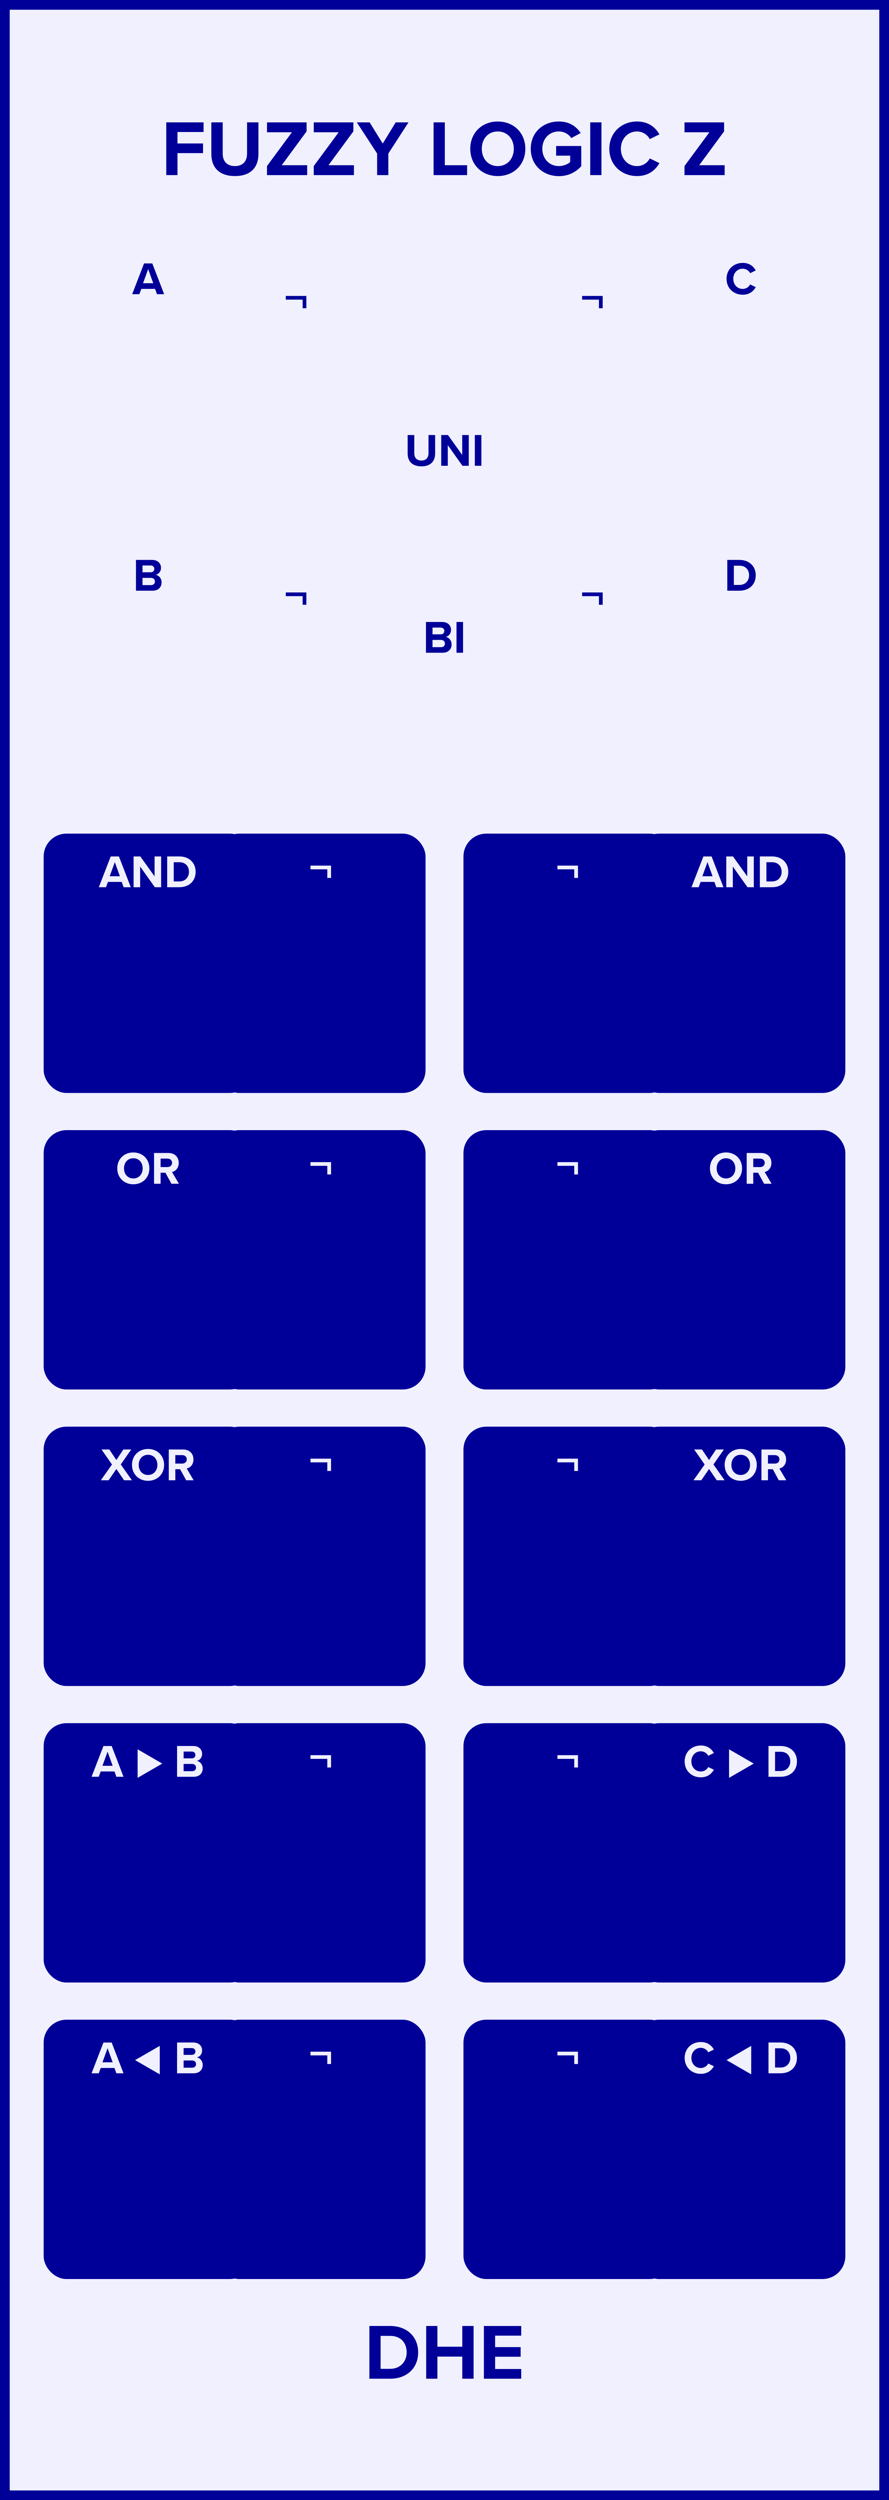<?xml version="1.0" encoding="UTF-8" standalone="no"?>
<svg xmlns="http://www.w3.org/2000/svg" xmlns:svg="http://www.w3.org/2000/svg" version="1.1" width="45.72mm" height="128.5mm" viewBox="0 0 45.72 128.5">
  <rect x="0" y="0" width="45.72" height="128.5" fill="#808080" stroke="none"/>
  <defs/>
  <g>
    <rect x="0.25" y="0.25" width="45.22" height="128" fill="#f0f0ff" stroke="#000099" stroke-width="0.5" rx="0.000" ry="0.000"/>
    <g transform="translate(22.86,9)">
      <g style="font-weight:bold;font-size:4.064px;font-family:'Proxima Nova';dominant-baseline:alphabetic;text-anchor:middle;fill:#000099">
        <path d="m -14.309,0 h 0.577 v -1.13 h 1.313 v -0.496 h -1.313 v -0.589 h 1.341 v -0.496 h -1.918 z" style="font-weight:bold;font-size:4.064px;font-family:'Proxima Nova';dominant-baseline:alphabetic;text-anchor:middle;fill:#000099"/>
        <path d="m -11.991,-1.081 c 0,0.666 0.386,1.13 1.215,1.13 0.821,0 1.207,-0.459 1.207,-1.134 v -1.626 h -0.585 v 1.609 c 0,0.378 -0.207,0.638 -0.622,0.638 -0.423,0 -0.63,-0.26 -0.63,-0.638 v -1.609 h -0.585 z" style="font-weight:bold;font-size:4.064px;font-family:'Proxima Nova';dominant-baseline:alphabetic;text-anchor:middle;fill:#000099"/>
        <path d="m -9.128,0 h 2.065 v -0.508 h -1.309 l 1.28,-1.739 v -0.463 h -2.036 v 0.508 h 1.28 l -1.28,1.735 z" style="font-weight:bold;font-size:4.064px;font-family:'Proxima Nova';dominant-baseline:alphabetic;text-anchor:middle;fill:#000099"/>
        <path d="m -6.723,0 h 2.065 v -0.508 h -1.309 l 1.28,-1.739 v -0.463 h -2.036 v 0.508 h 1.28 l -1.28,1.735 z" style="font-weight:bold;font-size:4.064px;font-family:'Proxima Nova';dominant-baseline:alphabetic;text-anchor:middle;fill:#000099"/>
        <path d="m -3.465,0 h 0.577 v -1.109 l 1.036,-1.601 h -0.658 l -0.666,1.089 -0.675,-1.089 h -0.658 l 1.044,1.601 z" style="font-weight:bold;font-size:4.064px;font-family:'Proxima Nova';dominant-baseline:alphabetic;text-anchor:middle;fill:#000099"/>
        <path d="M -0.561,0 H 1.162 V -0.508 H 0.016 V -2.711 h -0.577 z" style="font-weight:bold;font-size:4.064px;font-family:'Proxima Nova';dominant-baseline:alphabetic;text-anchor:middle;fill:#000099"/>
        <path d="m 1.325,-1.353 c 0,0.817 0.597,1.402 1.414,1.402 0.821,0 1.418,-0.585 1.418,-1.402 0,-0.817 -0.597,-1.402 -1.418,-1.402 -0.817,0 -1.414,0.585 -1.414,1.402 z m 2.239,0 c 0,0.504 -0.325,0.89 -0.825,0.89 -0.5,0 -0.821,-0.386 -0.821,-0.89 0,-0.508 0.321,-0.89 0.821,-0.89 0.5,0 0.825,0.382 0.825,0.89 z" style="font-weight:bold;font-size:4.064px;font-family:'Proxima Nova';dominant-baseline:alphabetic;text-anchor:middle;fill:#000099"/>
        <path d="m 4.436,-1.353 c 0,0.853 0.65,1.406 1.443,1.406 0.492,0 0.878,-0.203 1.154,-0.512 V -1.496 h -1.292 v 0.496 h 0.723 v 0.329 c -0.118,0.106 -0.337,0.207 -0.585,0.207 -0.492,0 -0.849,-0.378 -0.849,-0.89 0,-0.512 0.358,-0.89 0.849,-0.89 0.284,0 0.516,0.15 0.642,0.341 l 0.48,-0.26 c -0.207,-0.321 -0.561,-0.593 -1.122,-0.593 -0.792,0 -1.443,0.545 -1.443,1.402 z" style="font-weight:bold;font-size:4.064px;font-family:'Proxima Nova';dominant-baseline:alphabetic;text-anchor:middle;fill:#000099"/>
        <path d="m 7.495,0 h 0.577 v -2.711 h -0.577 z" style="font-weight:bold;font-size:4.064px;font-family:'Proxima Nova';dominant-baseline:alphabetic;text-anchor:middle;fill:#000099"/>
        <path d="m 9.899,0.049 c 0.618,0 0.959,-0.329 1.154,-0.666 l -0.496,-0.24 c -0.114,0.224 -0.358,0.394 -0.658,0.394 -0.471,0 -0.829,-0.378 -0.829,-0.89 0,-0.512 0.358,-0.89 0.829,-0.89 0.301,0 0.545,0.175 0.658,0.394 l 0.496,-0.244 c -0.191,-0.337 -0.536,-0.662 -1.154,-0.662 -0.792,0 -1.422,0.569 -1.422,1.402 0,0.833 0.63,1.402 1.422,1.402 z" style="font-weight:bold;font-size:4.064px;font-family:'Proxima Nova';dominant-baseline:alphabetic;text-anchor:middle;fill:#000099"/>
        <path d="m 12.343,0 h 2.065 v -0.508 h -1.309 l 1.28,-1.739 v -0.463 h -2.036 v 0.508 h 1.28 l -1.28,1.735 z" style="font-weight:bold;font-size:4.064px;font-family:'Proxima Nova';dominant-baseline:alphabetic;text-anchor:middle;fill:#000099"/>
      </g>
    </g>
    <g transform="translate(22.86,119.5)">
      <g style="font-weight:bold;font-size:4.064px;font-family:'Proxima Nova';dominant-baseline:hanging;text-anchor:middle;fill:#000099">
        <path d="m -3.863,2.758 h 1.069 c 0.849,0 1.439,-0.536 1.439,-1.353 0,-0.817 -0.589,-1.357 -1.439,-1.357 H -3.863 Z M -3.286,2.25 V 0.556 h 0.492 c 0.557,0 0.849,0.37 0.849,0.849 0,0.459 -0.313,0.845 -0.849,0.845 z" style="font-weight:bold;font-size:4.064px;font-family:'Proxima Nova';dominant-baseline:hanging;text-anchor:middle;fill:#000099"/>
        <path d="M 0.915,2.758 H 1.496 V 0.048 H 0.915 V 1.113 H -0.365 V 0.048 H -0.942 V 2.758 h 0.577 V 1.621 h 1.28 z" style="font-weight:bold;font-size:4.064px;font-family:'Proxima Nova';dominant-baseline:hanging;text-anchor:middle;fill:#000099"/>
        <path d="M 2.026,2.758 H 3.945 V 2.259 H 2.603 V 1.629 H 3.916 V 1.133 H 2.603 V 0.544 H 3.945 V 0.048 H 2.026 Z" style="font-weight:bold;font-size:4.064px;font-family:'Proxima Nova';dominant-baseline:hanging;text-anchor:middle;fill:#000099"/>
      </g>
    </g>
    <g transform="translate(7.62,15.12)">
      <g style="font-weight:bold;font-size:2.371px;font-family:'Proxima Nova';dominant-baseline:alphabetic;text-anchor:middle;fill:#000099">
        <path d="M 0.453,0 H 0.821 L 0.212,-1.581 H -0.211 L -0.822,0 h 0.37 l 0.1,-0.273 H 0.354 Z M 4.8160939e-4,-1.29 0.261,-0.564 H -0.263 Z" style="font-weight:bold;font-size:2.371px;font-family:'Proxima Nova';dominant-baseline:alphabetic;text-anchor:middle;fill:#000099"/>
      </g>
    </g>
    <g transform="translate(15.24,16.32)">
      <g style="font-weight:bold;font-size:2.371px;font-family:'Proxima Nova';dominant-baseline:alphabetic;text-anchor:middle;fill:#000099">
        <path d="M 0.515,-0.477 V -1.11 h -1.057 v 0.19 h 0.865 v 0.443 z" style="font-weight:bold;font-size:2.371px;font-family:'Proxima Nova';dominant-baseline:alphabetic;text-anchor:middle;fill:#000099"/>
      </g>
    </g>
    <g transform="translate(30.48,16.32)">
      <g style="font-weight:bold;font-size:2.371px;font-family:'Proxima Nova';dominant-baseline:alphabetic;text-anchor:middle;fill:#000099">
        <path d="M 0.515,-0.477 V -1.11 h -1.057 v 0.19 h 0.865 v 0.443 z" style="font-weight:bold;font-size:2.371px;font-family:'Proxima Nova';dominant-baseline:alphabetic;text-anchor:middle;fill:#000099"/>
      </g>
    </g>
    <g transform="translate(38.1,15.12)">
      <g style="font-weight:bold;font-size:2.371px;font-family:'Proxima Nova';dominant-baseline:alphabetic;text-anchor:middle;fill:#000099">
        <path d="m 0.095,0.028 c 0.36,0 0.56,-0.192 0.673,-0.389 l -0.289,-0.14 c -0.066,0.13 -0.209,0.23 -0.384,0.23 -0.275,0 -0.484,-0.221 -0.484,-0.519 0,-0.299 0.209,-0.519 0.484,-0.519 0.175,0 0.318,0.102 0.384,0.23 l 0.289,-0.142 C 0.657,-1.418 0.456,-1.608 0.095,-1.608 c -0.462,0 -0.83,0.332 -0.83,0.818 0,0.486 0.368,0.818 0.83,0.818 z" style="font-weight:bold;font-size:2.371px;font-family:'Proxima Nova';dominant-baseline:alphabetic;text-anchor:middle;fill:#000099"/>
      </g>
    </g>
    <g transform="translate(22.86,31.94)">
      <g style="font-weight:bold;font-size:2.371px;font-family:'Proxima Nova';dominant-baseline:hanging;text-anchor:middle;fill:#000099">
        <path d="m -0.953,1.609 h 0.858 c 0.301,0 0.46,-0.19 0.46,-0.427 0,-0.199 -0.135,-0.363 -0.303,-0.389 0.149,-0.031 0.273,-0.164 0.273,-0.363 0,-0.211 -0.154,-0.403 -0.455,-0.403 H -0.953 Z M -0.616,0.663 V 0.315 h 0.422 c 0.114,0 0.185,0.076 0.185,0.173 0,0.102 -0.071,0.175 -0.185,0.175 z m 0,0.659 V 0.95 h 0.434 c 0.133,0 0.204,0.085 0.204,0.185 0,0.114 -0.076,0.187 -0.204,0.187 z" style="font-weight:bold;font-size:2.371px;font-family:'Proxima Nova';dominant-baseline:hanging;text-anchor:middle;fill:#000099"/>
        <path d="M 0.617,1.609 H 0.954 V 0.028 H 0.617 Z" style="font-weight:bold;font-size:2.371px;font-family:'Proxima Nova';dominant-baseline:hanging;text-anchor:middle;fill:#000099"/>
      </g>
    </g>
    <g transform="translate(22.86,23.94)">
      <g style="font-weight:bold;font-size:2.371px;font-family:'Proxima Nova';dominant-baseline:alphabetic;text-anchor:middle;fill:#000099">
        <path d="m -1.895,-0.631 c 0,0.389 0.225,0.659 0.709,0.659 0.479,0 0.704,-0.268 0.704,-0.662 V -1.581 h -0.341 v 0.939 c 0,0.221 -0.121,0.372 -0.363,0.372 -0.247,0 -0.368,-0.152 -0.368,-0.372 V -1.581 h -0.341 z" style="font-weight:bold;font-size:2.371px;font-family:'Proxima Nova';dominant-baseline:alphabetic;text-anchor:middle;fill:#000099"/>
        <path d="M 0.923,0 H 1.248 V -1.581 H 0.911 v 1.024 L 0.178,-1.581 H -0.168 V 0 H 0.169 v -1.062 z" style="font-weight:bold;font-size:2.371px;font-family:'Proxima Nova';dominant-baseline:alphabetic;text-anchor:middle;fill:#000099"/>
        <path d="m 1.56,0 h 0.337 v -1.581 h -0.337 z" style="font-weight:bold;font-size:2.371px;font-family:'Proxima Nova';dominant-baseline:alphabetic;text-anchor:middle;fill:#000099"/>
      </g>
    </g>
    <g transform="translate(7.62,30.36)">
      <g style="font-weight:bold;font-size:2.371px;font-family:'Proxima Nova';dominant-baseline:alphabetic;text-anchor:middle;fill:#000099">
        <path d="m -0.628,0 h 0.858 c 0.301,0 0.46,-0.19 0.46,-0.427 0,-0.199 -0.135,-0.363 -0.303,-0.389 0.149,-0.031 0.273,-0.164 0.273,-0.363 0,-0.211 -0.154,-0.403 -0.455,-0.403 h -0.832 z m 0.337,-0.946 V -1.295 h 0.422 c 0.114,0 0.185,0.076 0.185,0.173 0,0.102 -0.071,0.175 -0.185,0.175 z m 0,0.659 v -0.372 h 0.434 c 0.133,0 0.204,0.085 0.204,0.185 0,0.114 -0.076,0.187 -0.204,0.187 z" style="font-weight:bold;font-size:2.371px;font-family:'Proxima Nova';dominant-baseline:alphabetic;text-anchor:middle;fill:#000099"/>
      </g>
    </g>
    <g transform="translate(15.24,31.56)">
      <g style="font-weight:bold;font-size:2.371px;font-family:'Proxima Nova';dominant-baseline:alphabetic;text-anchor:middle;fill:#000099">
        <path d="M 0.515,-0.477 V -1.11 h -1.057 v 0.19 h 0.865 v 0.443 z" style="font-weight:bold;font-size:2.371px;font-family:'Proxima Nova';dominant-baseline:alphabetic;text-anchor:middle;fill:#000099"/>
      </g>
    </g>
    <g transform="translate(30.48,31.56)">
      <g style="font-weight:bold;font-size:2.371px;font-family:'Proxima Nova';dominant-baseline:alphabetic;text-anchor:middle;fill:#000099">
        <path d="M 0.515,-0.477 V -1.11 h -1.057 v 0.19 h 0.865 v 0.443 z" style="font-weight:bold;font-size:2.371px;font-family:'Proxima Nova';dominant-baseline:alphabetic;text-anchor:middle;fill:#000099"/>
      </g>
    </g>
    <g transform="translate(38.1,30.36)">
      <g style="font-weight:bold;font-size:2.371px;font-family:'Proxima Nova';dominant-baseline:alphabetic;text-anchor:middle;fill:#000099">
        <path d="m -0.696,0 h 0.624 c 0.496,0 0.839,-0.313 0.839,-0.79 0,-0.477 -0.344,-0.792 -0.839,-0.792 h -0.624 z m 0.337,-0.296 V -1.285 h 0.287 c 0.325,0 0.496,0.216 0.496,0.496 0,0.268 -0.183,0.493 -0.496,0.493 z" style="font-weight:bold;font-size:2.371px;font-family:'Proxima Nova';dominant-baseline:alphabetic;text-anchor:middle;fill:#000099"/>
      </g>
    </g>
    <rect x="2.42" y="43.02" width="10.4" height="12.98" fill="#000099" stroke="#000099" stroke-width="0.35" rx="1" ry="1"/>
    <g transform="translate(7.62,45.6)">
      <g style="font-weight:bold;font-size:2.371px;font-family:'Proxima Nova';dominant-baseline:alphabetic;text-anchor:middle;fill:#f0f0ff">
        <path d="m -1.262,0 h 0.368 L -1.504,-1.581 h -0.422 L -2.538,0 h 0.37 l 0.1,-0.273 h 0.707 z m -0.453,-1.29 0.261,0.726 h -0.524 z" style="font-weight:bold;font-size:2.371px;font-family:'Proxima Nova';dominant-baseline:alphabetic;text-anchor:middle;fill:#f0f0ff"/>
        <path d="m 0.342,0 h 0.325 v -1.581 h -0.337 v 1.024 L -0.403,-1.581 H -0.749 V 0 h 0.337 v -1.062 z" style="font-weight:bold;font-size:2.371px;font-family:'Proxima Nova';dominant-baseline:alphabetic;text-anchor:middle;fill:#f0f0ff"/>
        <path d="M 0.978,0 H 1.602 c 0.496,0 0.839,-0.313 0.839,-0.79 0,-0.477 -0.344,-0.792 -0.839,-0.792 H 0.978 Z M 1.315,-0.296 V -1.285 h 0.287 c 0.325,0 0.496,0.216 0.496,0.496 0,0.268 -0.183,0.493 -0.496,0.493 z" style="font-weight:bold;font-size:2.371px;font-family:'Proxima Nova';dominant-baseline:alphabetic;text-anchor:middle;fill:#f0f0ff"/>
      </g>
    </g>
    <rect x="11.31" y="43.02" width="10.4" height="12.98" fill="#000099" stroke="#000099" stroke-width="0.35" rx="1" ry="1"/>
    <g transform="translate(16.51,45.6)">
      <g style="font-weight:bold;font-size:2.371px;font-family:'Proxima Nova';dominant-baseline:alphabetic;text-anchor:middle;fill:#f0f0ff">
        <path d="M 0.515,-0.477 V -1.11 h -1.057 v 0.19 h 0.865 v 0.443 z" style="font-weight:bold;font-size:2.371px;font-family:'Proxima Nova';dominant-baseline:alphabetic;text-anchor:middle;fill:#f0f0ff"/>
      </g>
    </g>
    <rect x="24.01" y="43.02" width="10.4" height="12.98" fill="#000099" stroke="#000099" stroke-width="0.35" rx="1" ry="1"/>
    <g transform="translate(29.21,45.6)">
      <g style="font-weight:bold;font-size:2.371px;font-family:'Proxima Nova';dominant-baseline:alphabetic;text-anchor:middle;fill:#f0f0ff">
        <path d="M 0.515,-0.477 V -1.11 h -1.057 v 0.19 h 0.865 v 0.443 z" style="font-weight:bold;font-size:2.371px;font-family:'Proxima Nova';dominant-baseline:alphabetic;text-anchor:middle;fill:#f0f0ff"/>
      </g>
    </g>
    <rect x="32.9" y="43.02" width="10.4" height="12.98" fill="#000099" stroke="#000099" stroke-width="0.35" rx="1" ry="1"/>
    <g transform="translate(38.1,45.6)">
      <g style="font-weight:bold;font-size:2.371px;font-family:'Proxima Nova';dominant-baseline:alphabetic;text-anchor:middle;fill:#f0f0ff">
        <path d="m -1.262,0 h 0.368 L -1.504,-1.581 h -0.422 L -2.538,0 h 0.37 l 0.1,-0.273 h 0.707 z m -0.453,-1.29 0.261,0.726 h -0.524 z" style="font-weight:bold;font-size:2.371px;font-family:'Proxima Nova';dominant-baseline:alphabetic;text-anchor:middle;fill:#f0f0ff"/>
        <path d="m 0.342,0 h 0.325 v -1.581 h -0.337 v 1.024 L -0.403,-1.581 H -0.749 V 0 h 0.337 v -1.062 z" style="font-weight:bold;font-size:2.371px;font-family:'Proxima Nova';dominant-baseline:alphabetic;text-anchor:middle;fill:#f0f0ff"/>
        <path d="M 0.978,0 H 1.602 c 0.496,0 0.839,-0.313 0.839,-0.79 0,-0.477 -0.344,-0.792 -0.839,-0.792 H 0.978 Z M 1.315,-0.296 V -1.285 h 0.287 c 0.325,0 0.496,0.216 0.496,0.496 0,0.268 -0.183,0.493 -0.496,0.493 z" style="font-weight:bold;font-size:2.371px;font-family:'Proxima Nova';dominant-baseline:alphabetic;text-anchor:middle;fill:#f0f0ff"/>
      </g>
    </g>
    <rect x="2.42" y="58.26" width="10.4" height="12.98" fill="#000099" stroke="#000099" stroke-width="0.35" rx="1" ry="1"/>
    <g transform="translate(7.62,60.84)">
      <g style="font-weight:bold;font-size:2.371px;font-family:'Proxima Nova';dominant-baseline:alphabetic;text-anchor:middle;fill:#f0f0ff">
        <path d="m -1.589,-0.79 c 0,0.477 0.349,0.818 0.825,0.818 0.479,0 0.827,-0.341 0.827,-0.818 0,-0.477 -0.349,-0.818 -0.827,-0.818 -0.477,0 -0.825,0.341 -0.825,0.818 z m 1.306,0 c 0,0.294 -0.19,0.519 -0.481,0.519 -0.292,0 -0.479,-0.225 -0.479,-0.519 0,-0.296 0.187,-0.519 0.479,-0.519 0.292,0 0.481,0.223 0.481,0.519 z" style="font-weight:bold;font-size:2.371px;font-family:'Proxima Nova';dominant-baseline:alphabetic;text-anchor:middle;fill:#f0f0ff"/>
        <path d="m 1.196,0 h 0.386 l -0.356,-0.602 c 0.171,-0.04 0.346,-0.19 0.346,-0.469 0,-0.294 -0.202,-0.51 -0.531,-0.51 H 0.302 V 0 h 0.337 v -0.567 h 0.247 z m 0.033,-1.074 c 0,0.133 -0.102,0.218 -0.237,0.218 H 0.639 V -1.292 h 0.353 c 0.135,0 0.237,0.085 0.237,0.218 z" style="font-weight:bold;font-size:2.371px;font-family:'Proxima Nova';dominant-baseline:alphabetic;text-anchor:middle;fill:#f0f0ff"/>
      </g>
    </g>
    <rect x="11.31" y="58.26" width="10.4" height="12.98" fill="#000099" stroke="#000099" stroke-width="0.35" rx="1" ry="1"/>
    <g transform="translate(16.51,60.84)">
      <g style="font-weight:bold;font-size:2.371px;font-family:'Proxima Nova';dominant-baseline:alphabetic;text-anchor:middle;fill:#f0f0ff">
        <path d="M 0.515,-0.477 V -1.11 h -1.057 v 0.19 h 0.865 v 0.443 z" style="font-weight:bold;font-size:2.371px;font-family:'Proxima Nova';dominant-baseline:alphabetic;text-anchor:middle;fill:#f0f0ff"/>
      </g>
    </g>
    <rect x="24.01" y="58.26" width="10.4" height="12.98" fill="#000099" stroke="#000099" stroke-width="0.35" rx="1" ry="1"/>
    <g transform="translate(29.21,60.84)">
      <g style="font-weight:bold;font-size:2.371px;font-family:'Proxima Nova';dominant-baseline:alphabetic;text-anchor:middle;fill:#f0f0ff">
        <path d="M 0.515,-0.477 V -1.11 h -1.057 v 0.19 h 0.865 v 0.443 z" style="font-weight:bold;font-size:2.371px;font-family:'Proxima Nova';dominant-baseline:alphabetic;text-anchor:middle;fill:#f0f0ff"/>
      </g>
    </g>
    <rect x="32.9" y="58.26" width="10.4" height="12.98" fill="#000099" stroke="#000099" stroke-width="0.35" rx="1" ry="1"/>
    <g transform="translate(38.1,60.84)">
      <g style="font-weight:bold;font-size:2.371px;font-family:'Proxima Nova';dominant-baseline:alphabetic;text-anchor:middle;fill:#f0f0ff">
        <path d="m -1.589,-0.79 c 0,0.477 0.349,0.818 0.825,0.818 0.479,0 0.827,-0.341 0.827,-0.818 0,-0.477 -0.349,-0.818 -0.827,-0.818 -0.477,0 -0.825,0.341 -0.825,0.818 z m 1.306,0 c 0,0.294 -0.19,0.519 -0.481,0.519 -0.292,0 -0.479,-0.225 -0.479,-0.519 0,-0.296 0.187,-0.519 0.479,-0.519 0.292,0 0.481,0.223 0.481,0.519 z" style="font-weight:bold;font-size:2.371px;font-family:'Proxima Nova';dominant-baseline:alphabetic;text-anchor:middle;fill:#f0f0ff"/>
        <path d="m 1.196,0 h 0.386 l -0.356,-0.602 c 0.171,-0.04 0.346,-0.19 0.346,-0.469 0,-0.294 -0.202,-0.51 -0.531,-0.51 H 0.302 V 0 h 0.337 v -0.567 h 0.247 z m 0.033,-1.074 c 0,0.133 -0.102,0.218 -0.237,0.218 H 0.639 V -1.292 h 0.353 c 0.135,0 0.237,0.085 0.237,0.218 z" style="font-weight:bold;font-size:2.371px;font-family:'Proxima Nova';dominant-baseline:alphabetic;text-anchor:middle;fill:#f0f0ff"/>
      </g>
    </g>
    <rect x="2.42" y="73.5" width="10.4" height="12.98" fill="#000099" stroke="#000099" stroke-width="0.35" rx="1" ry="1"/>
    <g transform="translate(7.62,76.08)">
      <g style="font-weight:bold;font-size:2.371px;font-family:'Proxima Nova';dominant-baseline:alphabetic;text-anchor:middle;fill:#f0f0ff">
        <path d="m -1.239,0 h 0.403 L -1.409,-0.813 -0.871,-1.581 H -1.277 l -0.358,0.541 -0.363,-0.541 h -0.401 l 0.538,0.771 L -2.434,0 h 0.401 l 0.398,-0.579 z" style="font-weight:bold;font-size:2.371px;font-family:'Proxima Nova';dominant-baseline:alphabetic;text-anchor:middle;fill:#f0f0ff"/>
        <path d="m -0.832,-0.79 c 0,0.477 0.349,0.818 0.825,0.818 0.479,0 0.827,-0.341 0.827,-0.818 0,-0.477 -0.349,-0.818 -0.827,-0.818 -0.477,0 -0.825,0.341 -0.825,0.818 z m 1.306,0 c 0,0.294 -0.19,0.519 -0.481,0.519 -0.292,0 -0.479,-0.225 -0.479,-0.519 0,-0.296 0.187,-0.519 0.479,-0.519 0.292,0 0.481,0.223 0.481,0.519 z" style="font-weight:bold;font-size:2.371px;font-family:'Proxima Nova';dominant-baseline:alphabetic;text-anchor:middle;fill:#f0f0ff"/>
        <path d="m 1.953,0 h 0.386 l -0.356,-0.602 c 0.171,-0.04 0.346,-0.19 0.346,-0.469 0,-0.294 -0.202,-0.51 -0.531,-0.51 H 1.06 V 0 h 0.337 v -0.567 h 0.247 z m 0.033,-1.074 c 0,0.133 -0.102,0.218 -0.237,0.218 H 1.396 V -1.292 h 0.353 c 0.135,0 0.237,0.085 0.237,0.218 z" style="font-weight:bold;font-size:2.371px;font-family:'Proxima Nova';dominant-baseline:alphabetic;text-anchor:middle;fill:#f0f0ff"/>
      </g>
    </g>
    <rect x="11.31" y="73.5" width="10.4" height="12.98" fill="#000099" stroke="#000099" stroke-width="0.35" rx="1" ry="1"/>
    <g transform="translate(16.51,76.08)">
      <g style="font-weight:bold;font-size:2.371px;font-family:'Proxima Nova';dominant-baseline:alphabetic;text-anchor:middle;fill:#f0f0ff">
        <path d="M 0.515,-0.477 V -1.11 h -1.057 v 0.19 h 0.865 v 0.443 z" style="font-weight:bold;font-size:2.371px;font-family:'Proxima Nova';dominant-baseline:alphabetic;text-anchor:middle;fill:#f0f0ff"/>
      </g>
    </g>
    <rect x="24.01" y="73.5" width="10.4" height="12.98" fill="#000099" stroke="#000099" stroke-width="0.35" rx="1" ry="1"/>
    <g transform="translate(29.21,76.08)">
      <g style="font-weight:bold;font-size:2.371px;font-family:'Proxima Nova';dominant-baseline:alphabetic;text-anchor:middle;fill:#f0f0ff">
        <path d="M 0.515,-0.477 V -1.11 h -1.057 v 0.19 h 0.865 v 0.443 z" style="font-weight:bold;font-size:2.371px;font-family:'Proxima Nova';dominant-baseline:alphabetic;text-anchor:middle;fill:#f0f0ff"/>
      </g>
    </g>
    <rect x="32.9" y="73.5" width="10.4" height="12.98" fill="#000099" stroke="#000099" stroke-width="0.35" rx="1" ry="1"/>
    <g transform="translate(38.1,76.08)">
      <g style="font-weight:bold;font-size:2.371px;font-family:'Proxima Nova';dominant-baseline:alphabetic;text-anchor:middle;fill:#f0f0ff">
        <path d="m -1.239,0 h 0.403 L -1.409,-0.813 -0.871,-1.581 H -1.277 l -0.358,0.541 -0.363,-0.541 h -0.401 l 0.538,0.771 L -2.434,0 h 0.401 l 0.398,-0.579 z" style="font-weight:bold;font-size:2.371px;font-family:'Proxima Nova';dominant-baseline:alphabetic;text-anchor:middle;fill:#f0f0ff"/>
        <path d="m -0.832,-0.79 c 0,0.477 0.349,0.818 0.825,0.818 0.479,0 0.827,-0.341 0.827,-0.818 0,-0.477 -0.349,-0.818 -0.827,-0.818 -0.477,0 -0.825,0.341 -0.825,0.818 z m 1.306,0 c 0,0.294 -0.19,0.519 -0.481,0.519 -0.292,0 -0.479,-0.225 -0.479,-0.519 0,-0.296 0.187,-0.519 0.479,-0.519 0.292,0 0.481,0.223 0.481,0.519 z" style="font-weight:bold;font-size:2.371px;font-family:'Proxima Nova';dominant-baseline:alphabetic;text-anchor:middle;fill:#f0f0ff"/>
        <path d="m 1.953,0 h 0.386 l -0.356,-0.602 c 0.171,-0.04 0.346,-0.19 0.346,-0.469 0,-0.294 -0.202,-0.51 -0.531,-0.51 H 1.06 V 0 h 0.337 v -0.567 h 0.247 z m 0.033,-1.074 c 0,0.133 -0.102,0.218 -0.237,0.218 H 1.396 V -1.292 h 0.353 c 0.135,0 0.237,0.085 0.237,0.218 z" style="font-weight:bold;font-size:2.371px;font-family:'Proxima Nova';dominant-baseline:alphabetic;text-anchor:middle;fill:#f0f0ff"/>
      </g>
    </g>
    <rect x="2.42" y="88.74" width="10.4" height="12.98" fill="#000099" stroke="#000099" stroke-width="0.35" rx="1" ry="1"/>
    <g transform="translate(7.62,91.32)">
      <g style="font-weight:bold;font-size:2.371px;font-family:'Proxima Nova';dominant-baseline:alphabetic;text-anchor:middle;fill:#f0f0ff">
        <path d="M -1.635,0 H -1.268 L -1.877,-1.581 H -2.299 L -2.911,0 h 0.37 l 0.1,-0.273 h 0.707 z m -0.453,-1.29 0.261,0.726 h -0.524 z" style="font-weight:bold;font-size:2.371px;font-family:'Proxima Nova';dominant-baseline:alphabetic;text-anchor:middle;fill:#f0f0ff"/>
        <path d="M -0.543,0.055 0.725,-0.678 -0.543,-1.411 Z" style="font-weight:bold;font-size:2.371px;font-family:'Proxima Nova';dominant-baseline:alphabetic;text-anchor:middle;fill:#f0f0ff"/>
        <path d="m 1.486,0 h 0.858 c 0.301,0 0.46,-0.19 0.46,-0.427 0,-0.199 -0.135,-0.363 -0.303,-0.389 0.149,-0.031 0.273,-0.164 0.273,-0.363 0,-0.211 -0.154,-0.403 -0.455,-0.403 h -0.832 z m 0.337,-0.946 V -1.295 h 0.422 c 0.114,0 0.185,0.076 0.185,0.173 0,0.102 -0.071,0.175 -0.185,0.175 z m 0,0.659 v -0.372 h 0.434 c 0.133,0 0.204,0.085 0.204,0.185 0,0.114 -0.076,0.187 -0.204,0.187 z" style="font-weight:bold;font-size:2.371px;font-family:'Proxima Nova';dominant-baseline:alphabetic;text-anchor:middle;fill:#f0f0ff"/>
      </g>
    </g>
    <rect x="11.31" y="88.74" width="10.4" height="12.98" fill="#000099" stroke="#000099" stroke-width="0.35" rx="1" ry="1"/>
    <g transform="translate(16.51,91.32)">
      <g style="font-weight:bold;font-size:2.371px;font-family:'Proxima Nova';dominant-baseline:alphabetic;text-anchor:middle;fill:#f0f0ff">
        <path d="M 0.515,-0.477 V -1.11 h -1.057 v 0.19 h 0.865 v 0.443 z" style="font-weight:bold;font-size:2.371px;font-family:'Proxima Nova';dominant-baseline:alphabetic;text-anchor:middle;fill:#f0f0ff"/>
      </g>
    </g>
    <rect x="24.01" y="88.74" width="10.4" height="12.98" fill="#000099" stroke="#000099" stroke-width="0.35" rx="1" ry="1"/>
    <g transform="translate(29.21,91.32)">
      <g style="font-weight:bold;font-size:2.371px;font-family:'Proxima Nova';dominant-baseline:alphabetic;text-anchor:middle;fill:#f0f0ff">
        <path d="M 0.515,-0.477 V -1.11 h -1.057 v 0.19 h 0.865 v 0.443 z" style="font-weight:bold;font-size:2.371px;font-family:'Proxima Nova';dominant-baseline:alphabetic;text-anchor:middle;fill:#f0f0ff"/>
      </g>
    </g>
    <rect x="32.9" y="88.74" width="10.4" height="12.98" fill="#000099" stroke="#000099" stroke-width="0.35" rx="1" ry="1"/>
    <g transform="translate(38.1,91.32)">
      <g style="font-weight:bold;font-size:2.371px;font-family:'Proxima Nova';dominant-baseline:alphabetic;text-anchor:middle;fill:#f0f0ff">
        <path d="m -2.06,0.028 c 0.36,0 0.56,-0.192 0.673,-0.389 l -0.289,-0.14 c -0.066,0.13 -0.209,0.23 -0.384,0.23 -0.275,0 -0.484,-0.221 -0.484,-0.519 0,-0.299 0.209,-0.519 0.484,-0.519 0.175,0 0.318,0.102 0.384,0.23 l 0.289,-0.142 c -0.111,-0.197 -0.313,-0.386 -0.673,-0.386 -0.462,0 -0.83,0.332 -0.83,0.818 0,0.486 0.368,0.818 0.83,0.818 z" style="font-weight:bold;font-size:2.371px;font-family:'Proxima Nova';dominant-baseline:alphabetic;text-anchor:middle;fill:#f0f0ff"/>
        <path d="M -0.606,0.055 0.663,-0.678 -0.606,-1.411 Z" style="font-weight:bold;font-size:2.371px;font-family:'Proxima Nova';dominant-baseline:alphabetic;text-anchor:middle;fill:#f0f0ff"/>
        <path d="m 1.423,0 h 0.624 c 0.496,0 0.839,-0.313 0.839,-0.79 0,-0.477 -0.344,-0.792 -0.839,-0.792 H 1.423 Z M 1.76,-0.296 V -1.285 h 0.287 c 0.325,0 0.496,0.216 0.496,0.496 0,0.268 -0.183,0.493 -0.496,0.493 z" style="font-weight:bold;font-size:2.371px;font-family:'Proxima Nova';dominant-baseline:alphabetic;text-anchor:middle;fill:#f0f0ff"/>
      </g>
    </g>
    <rect x="2.42" y="103.98" width="10.4" height="12.98" fill="#000099" stroke="#000099" stroke-width="0.35" rx="1" ry="1"/>
    <g transform="translate(7.62,106.56)">
      <g style="font-weight:bold;font-size:2.371px;font-family:'Proxima Nova';dominant-baseline:alphabetic;text-anchor:middle;fill:#f0f0ff">
        <path d="M -1.635,0 H -1.268 L -1.877,-1.581 H -2.299 L -2.911,0 h 0.37 l 0.1,-0.273 h 0.707 z m -0.453,-1.29 0.261,0.726 h -0.524 z" style="font-weight:bold;font-size:2.371px;font-family:'Proxima Nova';dominant-baseline:alphabetic;text-anchor:middle;fill:#f0f0ff"/>
        <path d="m 0.597,0.055 v -1.465 l -1.268,0.733 z" style="font-weight:bold;font-size:2.371px;font-family:'Proxima Nova';dominant-baseline:alphabetic;text-anchor:middle;fill:#f0f0ff"/>
        <path d="m 1.486,0 h 0.858 c 0.301,0 0.46,-0.19 0.46,-0.427 0,-0.199 -0.135,-0.363 -0.303,-0.389 0.149,-0.031 0.273,-0.164 0.273,-0.363 0,-0.211 -0.154,-0.403 -0.455,-0.403 h -0.832 z m 0.337,-0.946 V -1.295 h 0.422 c 0.114,0 0.185,0.076 0.185,0.173 0,0.102 -0.071,0.175 -0.185,0.175 z m 0,0.659 v -0.372 h 0.434 c 0.133,0 0.204,0.085 0.204,0.185 0,0.114 -0.076,0.187 -0.204,0.187 z" style="font-weight:bold;font-size:2.371px;font-family:'Proxima Nova';dominant-baseline:alphabetic;text-anchor:middle;fill:#f0f0ff"/>
      </g>
    </g>
    <rect x="11.31" y="103.98" width="10.4" height="12.98" fill="#000099" stroke="#000099" stroke-width="0.35" rx="1" ry="1"/>
    <g transform="translate(16.51,106.56)">
      <g style="font-weight:bold;font-size:2.371px;font-family:'Proxima Nova';dominant-baseline:alphabetic;text-anchor:middle;fill:#f0f0ff">
        <path d="M 0.515,-0.477 V -1.11 h -1.057 v 0.19 h 0.865 v 0.443 z" style="font-weight:bold;font-size:2.371px;font-family:'Proxima Nova';dominant-baseline:alphabetic;text-anchor:middle;fill:#f0f0ff"/>
      </g>
    </g>
    <rect x="24.01" y="103.98" width="10.4" height="12.98" fill="#000099" stroke="#000099" stroke-width="0.35" rx="1" ry="1"/>
    <g transform="translate(29.21,106.56)">
      <g style="font-weight:bold;font-size:2.371px;font-family:'Proxima Nova';dominant-baseline:alphabetic;text-anchor:middle;fill:#f0f0ff">
        <path d="M 0.515,-0.477 V -1.11 h -1.057 v 0.19 h 0.865 v 0.443 z" style="font-weight:bold;font-size:2.371px;font-family:'Proxima Nova';dominant-baseline:alphabetic;text-anchor:middle;fill:#f0f0ff"/>
      </g>
    </g>
    <rect x="32.9" y="103.98" width="10.4" height="12.98" fill="#000099" stroke="#000099" stroke-width="0.35" rx="1" ry="1"/>
    <g transform="translate(38.1,106.56)">
      <g style="font-weight:bold;font-size:2.371px;font-family:'Proxima Nova';dominant-baseline:alphabetic;text-anchor:middle;fill:#f0f0ff">
        <path d="m -2.06,0.028 c 0.36,0 0.56,-0.192 0.673,-0.389 l -0.289,-0.14 c -0.066,0.13 -0.209,0.23 -0.384,0.23 -0.275,0 -0.484,-0.221 -0.484,-0.519 0,-0.299 0.209,-0.519 0.484,-0.519 0.175,0 0.318,0.102 0.384,0.23 l 0.289,-0.142 c -0.111,-0.197 -0.313,-0.386 -0.673,-0.386 -0.462,0 -0.83,0.332 -0.83,0.818 0,0.486 0.368,0.818 0.83,0.818 z" style="font-weight:bold;font-size:2.371px;font-family:'Proxima Nova';dominant-baseline:alphabetic;text-anchor:middle;fill:#f0f0ff"/>
        <path d="m 0.534,0.055 v -1.465 l -1.268,0.733 z" style="font-weight:bold;font-size:2.371px;font-family:'Proxima Nova';dominant-baseline:alphabetic;text-anchor:middle;fill:#f0f0ff"/>
        <path d="m 1.423,0 h 0.624 c 0.496,0 0.839,-0.313 0.839,-0.79 0,-0.477 -0.344,-0.792 -0.839,-0.792 H 1.423 Z M 1.76,-0.296 V -1.285 h 0.287 c 0.325,0 0.496,0.216 0.496,0.496 0,0.268 -0.183,0.493 -0.496,0.493 z" style="font-weight:bold;font-size:2.371px;font-family:'Proxima Nova';dominant-baseline:alphabetic;text-anchor:middle;fill:#f0f0ff"/>
      </g>
    </g>
  </g>
</svg>
